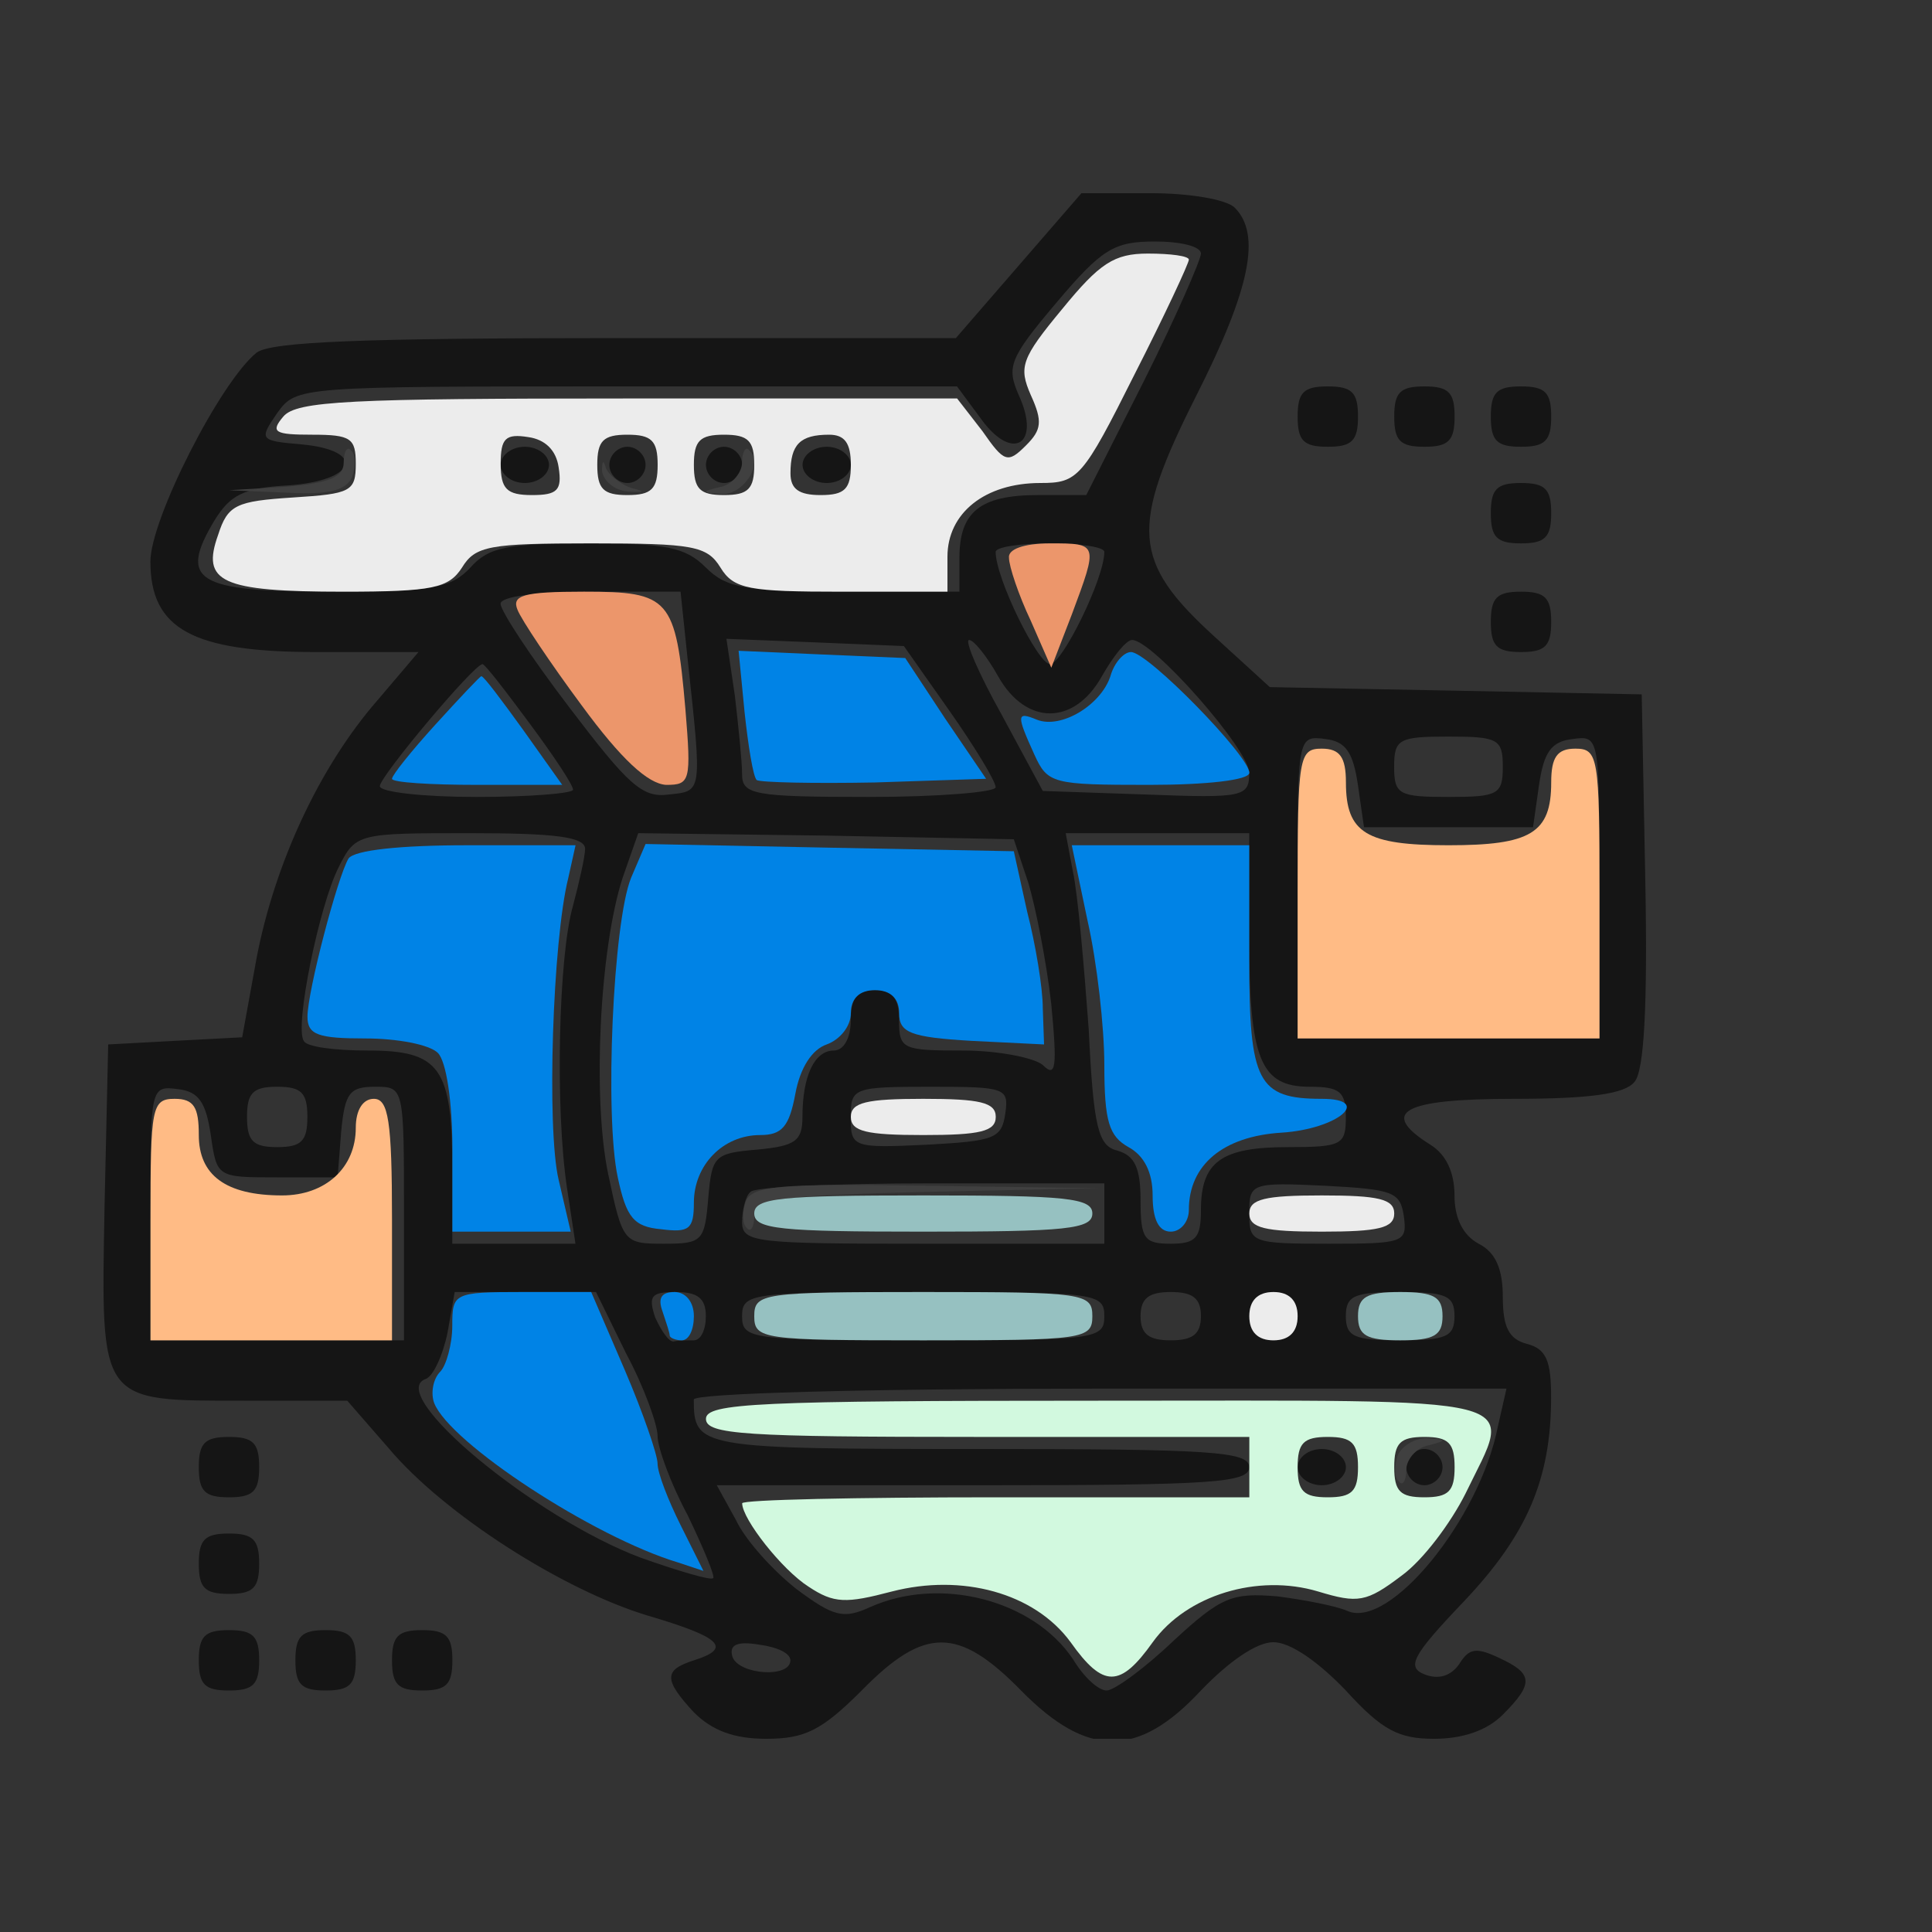 <svg width="20" height="20" viewBox="0 0 20 20" fill="none" xmlns="http://www.w3.org/2000/svg">
<rect x="0" y="0" width="20" height="20" fill="#333333" stroke="none"/>
<g clip-path="url(#clip0_398_46113)">
<path d="M10.545 2.75L9.895 3.5H6.37C3.745 3.5 2.807 3.538 2.657 3.65C2.282 3.95 1.557 5.375 1.557 5.813C1.557 6.513 1.995 6.75 3.27 6.75H4.332L3.907 7.25C3.307 7.938 2.845 8.938 2.657 9.913L2.507 10.738L1.807 10.775L1.12 10.812L1.082 12.5C1.045 14.537 1.02 14.5 2.532 14.5H3.595L4.02 14.988C4.595 15.675 5.832 16.462 6.707 16.725C7.47 16.95 7.582 17.062 7.182 17.188C6.87 17.288 6.87 17.387 7.182 17.725C7.37 17.913 7.595 18 7.932 18C8.332 18 8.507 17.913 8.92 17.5C9.57 16.837 9.92 16.837 10.57 17.5C11.257 18.2 11.782 18.2 12.432 17.5C12.72 17.2 13.007 17 13.182 17C13.357 17 13.645 17.2 13.932 17.5C14.307 17.913 14.482 18 14.845 18C15.145 18 15.395 17.913 15.557 17.75C15.882 17.425 15.87 17.325 15.52 17.163C15.282 17.05 15.207 17.062 15.107 17.225C15.02 17.35 14.895 17.387 14.757 17.337C14.557 17.262 14.607 17.15 15.157 16.575C15.807 15.887 16.057 15.312 16.057 14.463C16.057 14.088 16.007 13.963 15.807 13.912C15.62 13.863 15.557 13.738 15.557 13.425C15.557 13.137 15.482 12.963 15.307 12.875C15.145 12.787 15.057 12.613 15.057 12.375C15.057 12.137 14.97 11.95 14.807 11.85C14.27 11.512 14.52 11.375 15.67 11.375C16.457 11.375 16.82 11.325 16.92 11.2C17.02 11.088 17.057 10.412 17.032 9.113L16.995 7.188L15.07 7.15L13.145 7.113L12.57 6.588C11.72 5.813 11.695 5.463 12.382 4.1C12.945 2.988 13.057 2.425 12.782 2.15C12.695 2.063 12.307 2 11.92 2H11.195L10.545 2.75ZM12.432 2.625C12.432 2.688 12.17 3.288 11.845 3.938L11.245 5.125H10.745C10.145 5.125 9.932 5.3 9.932 5.775V6.125H8.745C7.72 6.125 7.52 6.088 7.307 5.875C7.095 5.663 6.895 5.625 6.082 5.625C5.257 5.625 5.057 5.663 4.87 5.875C4.67 6.088 4.482 6.125 3.407 6.125C2.032 6.125 1.845 6.013 2.22 5.388C2.382 5.125 2.52 5.05 2.982 5.025C3.695 4.975 3.795 4.663 3.12 4.6C2.682 4.563 2.682 4.55 2.87 4.275C3.07 4 3.082 4 6.495 4H9.907L10.157 4.338C10.482 4.788 10.782 4.6 10.545 4.088C10.42 3.8 10.445 3.713 10.932 3.138C11.407 2.575 11.532 2.5 11.957 2.5C12.22 2.5 12.432 2.55 12.432 2.625ZM11.432 5.713C11.432 5.988 10.995 6.875 10.87 6.875C10.745 6.875 10.307 5.988 10.307 5.713C10.307 5.663 10.557 5.625 10.87 5.625C11.182 5.625 11.432 5.663 11.432 5.713ZM7.12 6.838C7.27 8.225 7.27 8.188 6.92 8.225C6.645 8.263 6.495 8.113 5.895 7.325C5.495 6.8 5.182 6.325 5.182 6.25C5.182 6.175 5.557 6.125 6.107 6.125H7.045L7.12 6.838ZM9.832 7.363C10.095 7.738 10.307 8.088 10.307 8.15C10.307 8.2 9.72 8.25 8.995 8.25C7.795 8.25 7.682 8.225 7.682 8.013C7.682 7.888 7.645 7.525 7.607 7.2L7.52 6.613L8.445 6.65L9.357 6.688L9.832 7.363ZM10.332 7C10.62 7.513 11.12 7.513 11.407 7C11.52 6.8 11.657 6.625 11.72 6.625C11.932 6.625 12.932 7.763 12.932 8C12.932 8.25 12.87 8.263 11.87 8.225L10.795 8.188L10.37 7.4C10.132 6.975 9.982 6.625 10.032 6.625C10.082 6.625 10.22 6.8 10.332 7ZM5.482 7.488C5.732 7.825 5.932 8.125 5.932 8.175C5.932 8.213 5.482 8.25 4.932 8.25C4.382 8.25 3.932 8.2 3.932 8.138C3.932 8.038 4.907 6.875 4.995 6.875C5.02 6.875 5.232 7.15 5.482 7.488ZM14.057 8.125L14.12 8.563H14.995H15.87L15.932 8.125C15.982 7.788 16.057 7.675 16.282 7.65C16.557 7.613 16.557 7.625 16.557 9.175V10.75H14.995H13.432V9.175C13.432 7.625 13.432 7.613 13.72 7.65C13.932 7.675 14.007 7.788 14.057 8.125ZM15.557 7.938C15.557 8.225 15.507 8.25 14.995 8.25C14.482 8.25 14.432 8.225 14.432 7.938C14.432 7.65 14.482 7.625 14.995 7.625C15.507 7.625 15.557 7.65 15.557 7.938ZM6.057 8.788C6.057 8.863 5.995 9.138 5.932 9.375C5.782 9.888 5.745 11.475 5.87 12.3L5.957 12.875H5.32H4.682V12.113C4.682 11.05 4.557 10.875 3.807 10.875C3.47 10.875 3.17 10.838 3.145 10.775C3.045 10.637 3.307 9.363 3.507 8.975C3.682 8.625 3.707 8.625 4.87 8.625C5.745 8.625 6.057 8.663 6.057 8.788ZM10.645 9.138C10.72 9.388 10.832 9.95 10.882 10.387C10.945 11.05 10.932 11.162 10.795 11.025C10.707 10.95 10.332 10.875 9.97 10.875C9.345 10.875 9.307 10.863 9.307 10.562C9.307 10.338 9.245 10.25 9.057 10.25C8.87 10.25 8.807 10.338 8.807 10.562C8.807 10.75 8.732 10.875 8.632 10.875C8.432 10.875 8.307 11.137 8.307 11.562C8.307 11.812 8.232 11.863 7.845 11.9C7.395 11.938 7.37 11.963 7.332 12.4C7.295 12.85 7.27 12.875 6.87 12.875C6.457 12.875 6.445 12.863 6.295 12.15C6.132 11.363 6.207 9.825 6.445 9.088L6.607 8.625L8.545 8.65L10.495 8.688L10.645 9.138ZM12.932 9.7C12.932 10.963 13.045 11.25 13.557 11.25C13.87 11.25 13.932 11.3 13.932 11.562C13.932 11.85 13.895 11.875 13.332 11.875C12.645 11.875 12.432 12.025 12.432 12.525C12.432 12.812 12.382 12.875 12.12 12.875C11.845 12.875 11.807 12.825 11.807 12.425C11.807 12.088 11.745 11.963 11.57 11.912C11.37 11.863 11.32 11.688 11.27 10.65C11.22 9.975 11.157 9.25 11.107 9.025L11.032 8.625H11.982H12.932V9.7ZM2.182 11.75C2.245 12.188 2.245 12.188 2.87 12.188H3.495L3.532 11.713C3.57 11.312 3.62 11.25 3.882 11.25C4.182 11.25 4.182 11.25 4.182 12.562V13.875H2.87H1.557V12.55C1.557 11.25 1.557 11.238 1.845 11.275C2.057 11.3 2.132 11.412 2.182 11.75ZM3.182 11.562C3.182 11.812 3.12 11.875 2.87 11.875C2.62 11.875 2.557 11.812 2.557 11.562C2.557 11.312 2.62 11.25 2.87 11.25C3.12 11.25 3.182 11.312 3.182 11.562ZM10.407 11.525C10.37 11.787 10.295 11.812 9.595 11.85C8.82 11.887 8.807 11.875 8.807 11.562C8.807 11.262 8.832 11.25 9.632 11.25C10.407 11.25 10.445 11.262 10.407 11.525ZM11.432 12.562V12.875H9.557C7.82 12.875 7.682 12.863 7.682 12.65C7.682 12.525 7.72 12.375 7.77 12.338C7.807 12.287 8.657 12.25 9.645 12.25H11.432V12.562ZM14.532 12.588C14.57 12.863 14.532 12.875 13.757 12.875C12.957 12.875 12.932 12.863 12.932 12.562C12.932 12.25 12.945 12.238 13.72 12.275C14.42 12.312 14.495 12.338 14.532 12.588ZM6.482 14.012C6.67 14.363 6.807 14.75 6.807 14.863C6.807 14.988 6.945 15.363 7.12 15.688C7.282 16.025 7.407 16.325 7.382 16.337C7.357 16.363 7.02 16.262 6.632 16.125C5.532 15.713 3.982 14.425 4.407 14.275C4.482 14.25 4.582 14.037 4.632 13.8L4.707 13.375H5.445H6.17L6.482 14.012ZM7.307 13.625C7.307 13.762 7.257 13.875 7.182 13.875C7.12 13.875 7.02 13.875 6.97 13.887C6.92 13.887 6.845 13.775 6.782 13.637C6.707 13.412 6.745 13.375 6.995 13.375C7.22 13.375 7.307 13.438 7.307 13.625ZM11.432 13.625C11.432 13.863 11.345 13.875 9.557 13.875C7.77 13.875 7.682 13.863 7.682 13.625C7.682 13.387 7.77 13.375 9.557 13.375C11.345 13.375 11.432 13.387 11.432 13.625ZM12.432 13.625C12.432 13.812 12.345 13.875 12.12 13.875C11.895 13.875 11.807 13.812 11.807 13.625C11.807 13.438 11.895 13.375 12.12 13.375C12.345 13.375 12.432 13.438 12.432 13.625ZM13.432 13.625C13.432 13.787 13.345 13.875 13.182 13.875C13.02 13.875 12.932 13.787 12.932 13.625C12.932 13.463 13.02 13.375 13.182 13.375C13.345 13.375 13.432 13.463 13.432 13.625ZM15.057 13.625C15.057 13.838 14.97 13.875 14.495 13.875C14.02 13.875 13.932 13.838 13.932 13.625C13.932 13.412 14.02 13.375 14.495 13.375C14.97 13.375 15.057 13.412 15.057 13.625ZM15.507 14.762C15.32 15.725 14.382 16.875 13.945 16.675C13.832 16.625 13.507 16.562 13.22 16.525C12.757 16.488 12.645 16.525 12.145 16.988C11.845 17.275 11.532 17.5 11.457 17.5C11.37 17.5 11.22 17.363 11.107 17.175C10.695 16.562 9.732 16.312 9.007 16.637C8.732 16.762 8.632 16.738 8.245 16.45C8.007 16.262 7.72 15.95 7.62 15.738L7.42 15.375H10.182C12.545 15.375 12.932 15.35 12.932 15.188C12.932 15.025 12.532 15 10.132 15C7.232 15 7.182 14.988 7.182 14.488C7.182 14.425 8.92 14.375 11.382 14.375H15.595L15.507 14.762ZM8.182 17.188C8.182 17.375 7.645 17.337 7.582 17.15C7.545 17.025 7.632 16.988 7.857 17.025C8.045 17.05 8.182 17.113 8.182 17.188Z" fill="#151515"/>
<path d="M5.183 4.812C5.183 4.912 5.295 5 5.433 5C5.57 5 5.683 4.912 5.683 4.812C5.683 4.713 5.57 4.625 5.433 4.625C5.295 4.625 5.183 4.713 5.183 4.812Z" fill="#151515"/>
<path d="M6.308 4.812C6.308 4.912 6.395 5 6.495 5C6.595 5 6.683 4.912 6.683 4.812C6.683 4.713 6.595 4.625 6.495 4.625C6.395 4.625 6.308 4.713 6.308 4.812Z" fill="#151515"/>
<path d="M7.308 4.812C7.308 4.912 7.395 5 7.495 5C7.595 5 7.683 4.912 7.683 4.812C7.683 4.713 7.595 4.625 7.495 4.625C7.395 4.625 7.308 4.713 7.308 4.812Z" fill="#151515"/>
<path d="M8.308 4.812C8.308 4.912 8.42 5 8.558 5C8.695 5 8.808 4.912 8.808 4.812C8.808 4.713 8.695 4.625 8.558 4.625C8.42 4.625 8.308 4.713 8.308 4.812Z" fill="#151515"/>
<path d="M13.433 15.188C13.433 15.287 13.545 15.375 13.683 15.375C13.82 15.375 13.933 15.287 13.933 15.188C13.933 15.088 13.82 15 13.683 15C13.545 15 13.433 15.088 13.433 15.188Z" fill="#151515"/>
<path d="M14.558 15.188C14.558 15.287 14.645 15.375 14.745 15.375C14.845 15.375 14.933 15.287 14.933 15.188C14.933 15.088 14.845 15 14.745 15C14.645 15 14.558 15.088 14.558 15.188Z" fill="#151515"/>
<path d="M13.433 4.312C13.433 4.562 13.495 4.625 13.745 4.625C13.995 4.625 14.058 4.562 14.058 4.312C14.058 4.062 13.995 4 13.745 4C13.495 4 13.433 4.062 13.433 4.312Z" fill="#151515"/>
<path d="M14.433 4.312C14.433 4.562 14.495 4.625 14.745 4.625C14.995 4.625 15.058 4.562 15.058 4.312C15.058 4.062 14.995 4 14.745 4C14.495 4 14.433 4.062 14.433 4.312Z" fill="#151515"/>
<path d="M15.433 4.312C15.433 4.562 15.495 4.625 15.745 4.625C15.995 4.625 16.058 4.562 16.058 4.312C16.058 4.062 15.995 4 15.745 4C15.495 4 15.433 4.062 15.433 4.312Z" fill="#151515"/>
<path d="M15.433 5.312C15.433 5.562 15.495 5.625 15.745 5.625C15.995 5.625 16.058 5.562 16.058 5.312C16.058 5.062 15.995 5 15.745 5C15.495 5 15.433 5.062 15.433 5.312Z" fill="#151515"/>
<path d="M15.433 6.438C15.433 6.688 15.495 6.75 15.745 6.75C15.995 6.75 16.058 6.688 16.058 6.438C16.058 6.188 15.995 6.125 15.745 6.125C15.495 6.125 15.433 6.188 15.433 6.438Z" fill="#151515"/>
<path d="M2.058 15.188C2.058 15.438 2.12 15.5 2.37 15.5C2.62 15.5 2.683 15.438 2.683 15.188C2.683 14.938 2.62 14.875 2.37 14.875C2.12 14.875 2.058 14.938 2.058 15.188Z" fill="#151515"/>
<path d="M2.058 16.188C2.058 16.438 2.12 16.5 2.37 16.5C2.62 16.5 2.683 16.438 2.683 16.188C2.683 15.938 2.62 15.875 2.37 15.875C2.12 15.875 2.058 15.938 2.058 16.188Z" fill="#151515"/>
<path d="M2.058 17.188C2.058 17.438 2.12 17.5 2.37 17.5C2.62 17.5 2.683 17.438 2.683 17.188C2.683 16.938 2.62 16.875 2.37 16.875C2.12 16.875 2.058 16.938 2.058 17.188Z" fill="#151515"/>
<path d="M3.058 17.188C3.058 17.438 3.12 17.5 3.37 17.5C3.62 17.5 3.683 17.438 3.683 17.188C3.683 16.938 3.62 16.875 3.37 16.875C3.12 16.875 3.058 16.938 3.058 17.188Z" fill="#151515"/>
<path d="M4.058 17.188C4.058 17.438 4.12 17.5 4.37 17.5C4.62 17.5 4.683 17.438 4.683 17.188C4.683 16.938 4.62 16.875 4.37 16.875C4.12 16.875 4.058 16.938 4.058 17.188Z" fill="#151515"/>
<path d="M3.558 4.788C3.558 4.938 3.408 5 2.97 5.038L2.37 5.075L2.97 5.1C3.408 5.125 3.583 5.075 3.645 4.938C3.683 4.825 3.683 4.7 3.633 4.663C3.595 4.613 3.558 4.675 3.558 4.788Z" fill="#404040"/>
<path d="M6.232 4.875C6.245 4.975 6.357 5.075 6.495 5.088C6.682 5.1 6.682 5.088 6.532 5.05C6.42 5.013 6.295 4.913 6.27 4.838C6.245 4.75 6.232 4.775 6.232 4.875Z" fill="#404040"/>
<path d="M7.682 4.788C7.682 4.888 7.582 5.013 7.47 5.038C7.257 5.088 7.257 5.1 7.47 5.113C7.695 5.125 7.907 4.8 7.757 4.663C7.72 4.613 7.682 4.675 7.682 4.788Z" fill="#404040"/>
<path d="M7.72 12.438C7.683 12.55 7.683 12.675 7.733 12.713C7.77 12.763 7.808 12.7 7.808 12.588C7.808 12.413 8.033 12.375 9.595 12.338L11.37 12.3L9.583 12.275C8.07 12.25 7.783 12.275 7.72 12.438Z" fill="#404040"/>
<path d="M14.47 15.063C14.433 15.175 14.433 15.3 14.483 15.338C14.52 15.388 14.558 15.325 14.558 15.213C14.558 15.113 14.658 14.988 14.783 14.963C14.983 14.913 14.983 14.9 14.77 14.888C14.645 14.888 14.52 14.963 14.47 15.063Z" fill="#404040"/>
<path d="M13.433 9.25V10.75H14.995H16.558V9.25C16.558 7.838 16.545 7.75 16.308 7.75C16.12 7.75 16.058 7.838 16.058 8.1C16.058 8.625 15.845 8.75 14.995 8.75C14.145 8.75 13.933 8.625 13.933 8.1C13.933 7.838 13.87 7.75 13.683 7.75C13.445 7.75 13.433 7.838 13.433 9.25Z" fill="#FFBB85"/>
<path d="M1.558 12.625V13.875H2.808H4.058V12.625C4.058 11.6 4.02 11.375 3.87 11.375C3.758 11.375 3.683 11.488 3.683 11.675C3.683 12.088 3.37 12.375 2.92 12.375C2.333 12.375 2.058 12.162 2.058 11.75C2.058 11.463 2.008 11.375 1.808 11.375C1.57 11.375 1.558 11.463 1.558 12.625Z" fill="#FFBB85"/>
<path d="M10.445 5.775C10.445 5.862 10.545 6.162 10.67 6.425L10.883 6.912L11.095 6.362C11.37 5.625 11.37 5.625 10.87 5.625C10.595 5.625 10.432 5.687 10.445 5.775Z" fill="#EC966B"/>
<path d="M5.357 6.312C5.395 6.412 5.695 6.862 6.02 7.3C6.432 7.862 6.707 8.113 6.895 8.125C7.145 8.125 7.157 8.088 7.095 7.338C6.995 6.188 6.932 6.125 6.045 6.125C5.42 6.125 5.295 6.162 5.357 6.312Z" fill="#EC966B"/>
<path d="M7.808 12.562C7.808 12.725 8.083 12.75 9.558 12.75C11.033 12.75 11.308 12.725 11.308 12.562C11.308 12.4 11.033 12.375 9.558 12.375C8.083 12.375 7.808 12.4 7.808 12.562Z" fill="#96C1C1"/>
<path d="M7.808 13.625C7.808 13.863 7.895 13.875 9.558 13.875C11.22 13.875 11.308 13.863 11.308 13.625C11.308 13.387 11.22 13.375 9.558 13.375C7.895 13.375 7.808 13.387 7.808 13.625Z" fill="#96C1C1"/>
<path d="M14.058 13.625C14.058 13.825 14.145 13.875 14.495 13.875C14.845 13.875 14.933 13.825 14.933 13.625C14.933 13.425 14.845 13.375 14.495 13.375C14.145 13.375 14.058 13.425 14.058 13.625Z" fill="#96C1C1"/>
<path d="M7.708 7.375C7.746 7.725 7.796 8.037 7.833 8.075C7.871 8.1 8.421 8.112 9.058 8.1L10.208 8.062L9.783 7.437L9.371 6.812L8.508 6.775L7.646 6.737L7.708 7.375Z" fill="#0083E6"/>
<path d="M11.495 7C11.396 7.3 10.983 7.55 10.733 7.45C10.521 7.362 10.521 7.4 10.708 7.812C10.845 8.113 10.896 8.125 11.896 8.125C12.495 8.125 12.933 8.075 12.933 8C12.933 7.825 11.883 6.75 11.708 6.75C11.633 6.75 11.533 6.862 11.495 7Z" fill="#0083E6"/>
<path d="M4.508 7.5C4.258 7.775 4.058 8.025 4.058 8.062C4.058 8.1 4.458 8.125 4.945 8.125H5.82L5.42 7.562C5.195 7.25 5.008 7 4.983 7C4.97 7 4.758 7.225 4.508 7.5Z" fill="#0083E6"/>
<path d="M3.608 8.887C3.495 9.075 3.183 10.262 3.183 10.525C3.183 10.713 3.295 10.75 3.783 10.75C4.108 10.75 4.445 10.812 4.533 10.9C4.62 10.988 4.683 11.4 4.683 11.9V12.75H5.295H5.908L5.783 12.213C5.658 11.688 5.72 9.738 5.883 9.088L5.958 8.75H4.833C4.145 8.75 3.67 8.8 3.608 8.887Z" fill="#0083E6"/>
<path d="M6.533 9.087C6.345 9.55 6.258 11.55 6.395 12.188C6.483 12.6 6.558 12.7 6.845 12.725C7.133 12.762 7.183 12.725 7.183 12.45C7.183 12.062 7.483 11.75 7.87 11.75C8.095 11.75 8.17 11.662 8.233 11.325C8.283 11.05 8.408 10.863 8.558 10.812C8.695 10.762 8.808 10.625 8.808 10.488C8.808 10.338 8.895 10.25 9.058 10.25C9.22 10.25 9.308 10.338 9.308 10.488C9.308 10.688 9.42 10.738 10.058 10.775L10.808 10.812L10.795 10.438C10.795 10.225 10.72 9.775 10.633 9.437L10.495 8.812L8.583 8.775L6.683 8.737L6.533 9.087Z" fill="#0083E6"/>
<path d="M11.257 9.525C11.357 9.963 11.432 10.637 11.432 11.025C11.432 11.613 11.482 11.762 11.682 11.875C11.845 11.963 11.932 12.137 11.932 12.375C11.932 12.625 11.995 12.75 12.12 12.75C12.22 12.75 12.307 12.65 12.307 12.525C12.307 12.062 12.657 11.762 13.27 11.725C13.845 11.688 14.22 11.375 13.682 11.375C13.02 11.375 12.932 11.2 12.932 9.938V8.75H12.02H11.095L11.257 9.525Z" fill="#0083E6"/>
<path d="M4.682 13.725C4.682 13.912 4.62 14.137 4.557 14.2C4.482 14.275 4.457 14.425 4.495 14.525C4.657 14.938 6.145 15.912 7.02 16.175L7.282 16.262L7.045 15.787C6.92 15.537 6.807 15.25 6.807 15.15C6.807 15.062 6.657 14.625 6.47 14.188L6.12 13.375H5.407C4.695 13.375 4.682 13.387 4.682 13.725Z" fill="#0083E6"/>
<path d="M6.858 13.575C6.896 13.688 6.933 13.8 6.933 13.825C6.933 13.85 6.996 13.875 7.058 13.875C7.133 13.875 7.183 13.762 7.183 13.625C7.183 13.475 7.096 13.375 6.983 13.375C6.846 13.375 6.808 13.438 6.858 13.575Z" fill="#0083E6"/>
<path d="M7.308 14.688C7.308 14.85 7.708 14.875 10.12 14.875H12.933V15.188V15.5H10.308C8.87 15.5 7.683 15.525 7.683 15.562C7.683 15.725 8.095 16.25 8.37 16.425C8.633 16.6 8.758 16.6 9.233 16.475C9.958 16.288 10.708 16.488 11.083 17C11.42 17.475 11.595 17.475 11.933 17C12.283 16.512 13.02 16.288 13.645 16.475C14.058 16.6 14.145 16.587 14.508 16.312C14.733 16.15 15.02 15.762 15.17 15.463C15.67 14.425 15.945 14.5 11.37 14.5C7.845 14.5 7.308 14.525 7.308 14.688ZM14.058 15.188C14.058 15.438 13.995 15.5 13.745 15.5C13.495 15.5 13.433 15.438 13.433 15.188C13.433 14.938 13.495 14.875 13.745 14.875C13.995 14.875 14.058 14.938 14.058 15.188ZM15.058 15.188C15.058 15.438 14.995 15.5 14.745 15.5C14.495 15.5 14.433 15.438 14.433 15.188C14.433 14.938 14.495 14.875 14.745 14.875C14.995 14.875 15.058 14.938 15.058 15.188Z" fill="#D2F9DF"/>
<path d="M10.995 3.2C10.57 3.712 10.545 3.8 10.67 4.088C10.795 4.362 10.783 4.45 10.62 4.612C10.432 4.8 10.395 4.787 10.17 4.463L9.908 4.125H6.495C3.62 4.125 3.07 4.15 2.933 4.312C2.795 4.475 2.845 4.5 3.233 4.5C3.633 4.5 3.683 4.537 3.683 4.8C3.683 5.088 3.633 5.112 3.033 5.15C2.445 5.188 2.358 5.225 2.258 5.537C2.083 6.025 2.283 6.125 3.558 6.125C4.483 6.125 4.645 6.088 4.783 5.875C4.92 5.65 5.07 5.625 6.12 5.625C7.17 5.625 7.32 5.65 7.458 5.875C7.595 6.1 7.758 6.125 8.708 6.125H9.808V5.763C9.808 5.312 10.195 5 10.77 5C11.158 5 11.207 4.95 11.745 3.875C12.057 3.263 12.307 2.725 12.307 2.688C12.307 2.65 12.12 2.625 11.883 2.625C11.533 2.625 11.383 2.725 10.995 3.2ZM5.783 4.838C5.82 5.075 5.77 5.125 5.508 5.125C5.245 5.125 5.183 5.062 5.183 4.8C5.183 4.537 5.233 4.487 5.47 4.525C5.645 4.55 5.758 4.662 5.783 4.838ZM6.808 4.812C6.808 5.062 6.745 5.125 6.495 5.125C6.245 5.125 6.183 5.062 6.183 4.812C6.183 4.562 6.245 4.5 6.495 4.5C6.745 4.5 6.808 4.562 6.808 4.812ZM7.808 4.812C7.808 5.062 7.745 5.125 7.495 5.125C7.245 5.125 7.183 5.062 7.183 4.812C7.183 4.562 7.245 4.5 7.495 4.5C7.745 4.5 7.808 4.562 7.808 4.812ZM8.808 4.812C8.808 5.062 8.745 5.125 8.495 5.125C8.27 5.125 8.183 5.062 8.183 4.9C8.183 4.6 8.283 4.5 8.583 4.5C8.745 4.5 8.808 4.588 8.808 4.812Z" fill="#ECECEC"/>
<path d="M8.808 11.562C8.808 11.713 8.97 11.75 9.558 11.75C10.145 11.75 10.308 11.713 10.308 11.562C10.308 11.412 10.145 11.375 9.558 11.375C8.97 11.375 8.808 11.412 8.808 11.562Z" fill="#ECECEC"/>
<path d="M12.933 12.562C12.933 12.713 13.095 12.75 13.683 12.75C14.27 12.75 14.433 12.713 14.433 12.562C14.433 12.412 14.27 12.375 13.683 12.375C13.095 12.375 12.933 12.412 12.933 12.562Z" fill="#ECECEC"/>
<path d="M12.933 13.625C12.933 13.787 13.02 13.875 13.183 13.875C13.345 13.875 13.433 13.787 13.433 13.625C13.433 13.463 13.345 13.375 13.183 13.375C13.02 13.375 12.933 13.463 12.933 13.625Z" fill="#ECECEC"/>
</g>
<defs>
<clipPath id="clip0_398_46113">
<rect width="16" height="16" fill="white" transform="translate(1.058 2)"/>
</clipPath>
</defs>
</svg>
